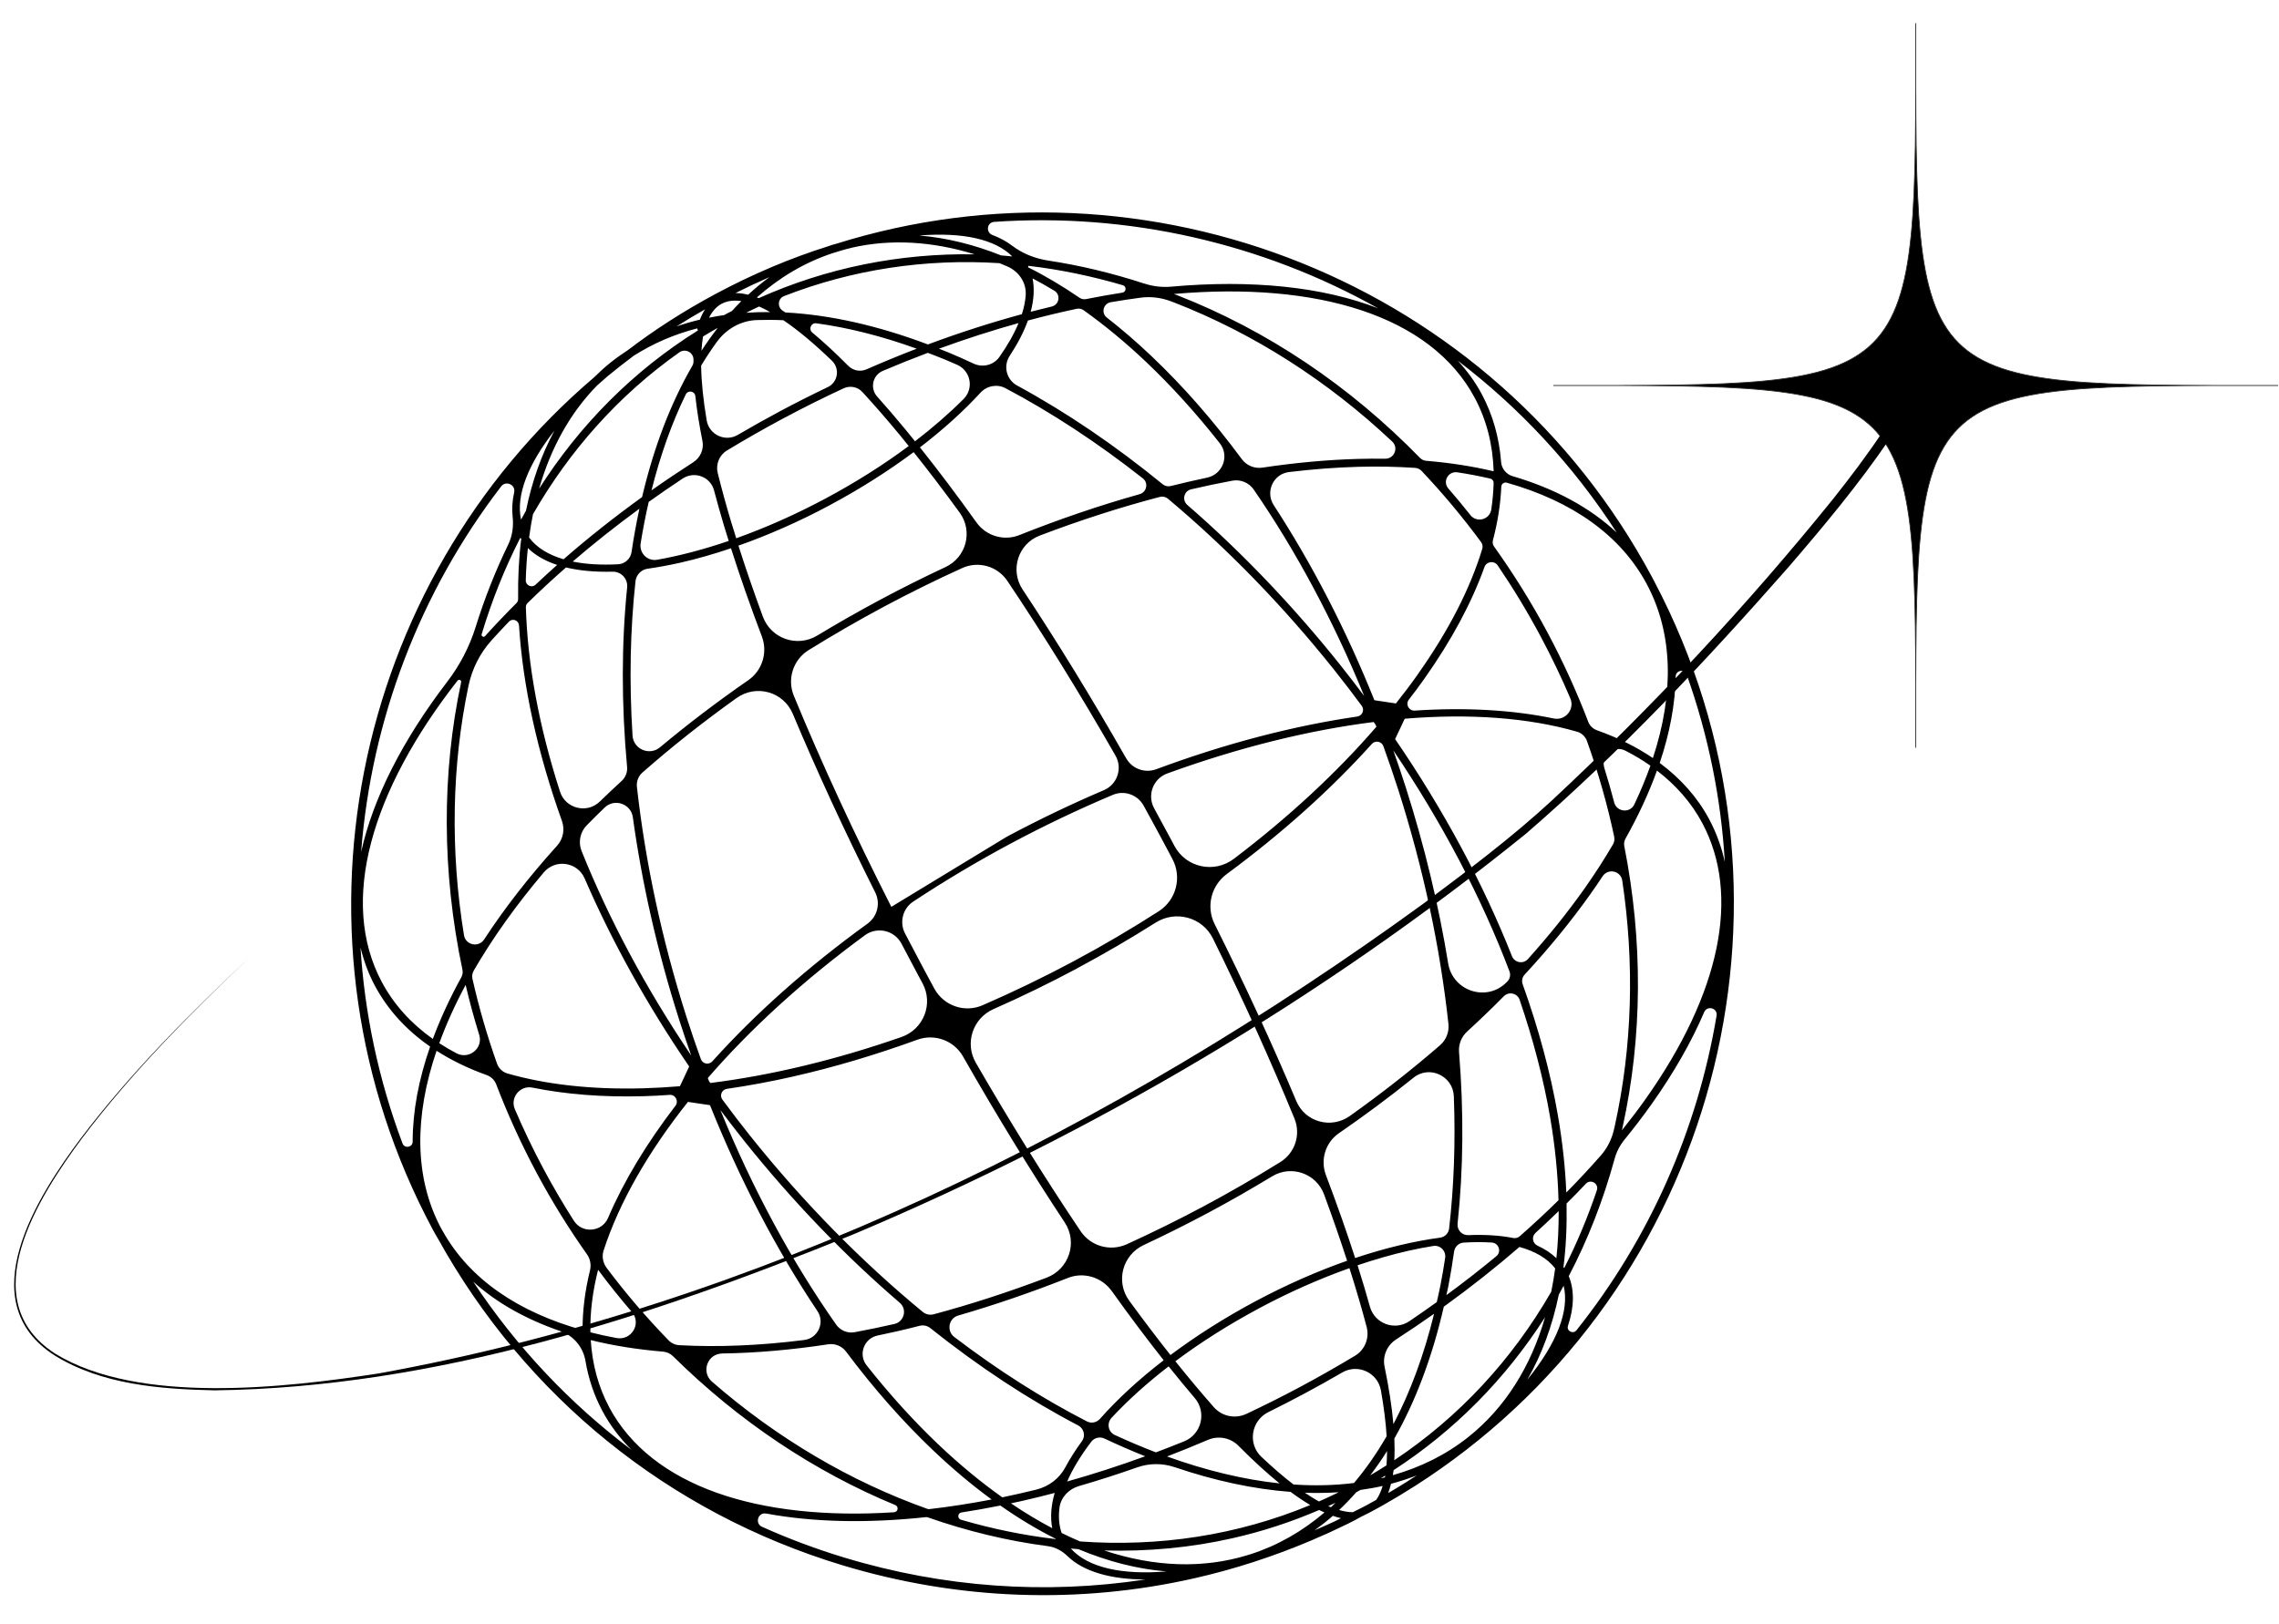 <?xml version="1.0" encoding="UTF-8"?>
<svg id="Layer_1" data-name="Layer 1" xmlns="http://www.w3.org/2000/svg" viewBox="0 0 703.39 501.43">
  <defs>
    <style>
      .cls-1 {
        fill: black;
        stroke-width: 0px;
      }

      .cls-2 {
        fill: none;
        stroke: #2a2c28;
        stroke-miterlimit: 10;
        stroke-width: .25px;
      }
    </style>
  </defs>
  <path class="cls-1" d="m427.97,464.05c1.18-.67,2.34-1.35,3.49-2.04.3-.18.61-.36.91-.55,1.35-.82,2.68-1.64,4-2.48.09-.06.18-.12.28-.17,2.78-1.77,5.48-3.58,8.09-5.43,86.47-60.87,116.29-178.19,65.81-273.94-.05-.09-.08-.18-.13-.26-.03-.05-.06-.1-.09-.15-.13-.24-.25-.48-.37-.72-49.07-91.76-156.06-133.07-251.91-103.04-.38.11-.76.19-1.14.31-.49.16-.97.33-1.46.5-11.19,3.51-22.87,8.4-34.4,14.56-10.04,5.37-19.21,11.3-27.27,17.46-1.81,1.18-3.58,2.43-5.28,3.78-1.83,1.46-3.54,3.03-5.19,4.66-74.7,63.66-97.87,173.06-49.74,263.06.08.15.17.29.25.44.08.14.14.29.22.43.37.69.78,1.35,1.18,2.03,27.05,48.77,71.16,84.49,124.65,100.7,35.88,10.87,73.13,12.13,108.73,4.07,12.2-2.76,24.21-6.65,35.9-11.59.17-.07.34-.15.5-.22,1.72-.73,3.45-1.48,5.16-2.26,1.04-.47,2.09-.98,3.13-1.48.97-.46,1.95-.91,2.92-1.39.75-.37,1.5-.77,2.25-1.15.63-.34.85-.53,1.45-.81.91-.43,1.83-.89,2.63-1.32,1.33-.71,2.29-1.21,3.78-2.05.19-.11.37-.22.56-.32.37-.21.74-.42,1.11-.64Zm2.32-4.18c-.61.37-1.23.72-1.85,1.08.34-.89.63-1.84.88-2.86,2.7-.72,5.34-1.57,7.9-2.57-2.04,1.33-4.09,2.64-6.19,3.9-.25.15-.49.3-.74.44Zm-18.79,10.02c-1.9.9-3.83,1.72-5.75,2.55,1.92-1.39,3.8-2.86,5.62-4.46.86.3,1.69.54,2.5.73-.58.28-1.14.59-1.72.87-.21.1-.43.2-.64.3Zm-223.47-35.44c-3.4-6.35-5.23-13.32-5.7-20.72,6.95,1.72,14.42,2.9,22.32,3.56,1.15.1,2.24.59,3.06,1.4,20.43,20.21,43.88,35.75,68.6,45.96,1.15.47.87,2.15-.37,2.23-41.89,2.69-74.85-7.98-87.92-32.42Zm-51.99-55.43c-8.21-15.58-8.18-34.41-1.3-54.61,4.6,2.94,9.75,5.45,15.45,7.49,1.35.48,2.44,1.51,2.95,2.85,3.53,9.22,7.68,18.35,12.48,27.34,4.73,8.85,9.95,17.24,15.56,25.18,1.02,1.44,1.33,3.25.91,4.96-1.55,6.33-2.32,12.49-2.28,18.4-19.79-5.52-34.88-15.67-43.17-30.56-.2-.36-.41-.7-.6-1.06Zm324.96-233.52c-6.47-1.54-13.42-2.62-20.83-3.24-.72-.06-1.39-.38-1.9-.89-21.56-22.13-47.06-39.37-75.04-50.27-.31-.12-.63-.22-.94-.34,44.23-3.88,79.28,6.66,92.86,32.04,3.67,6.85,5.6,14.48,5.85,22.69Zm47.18,34.67c.07.14.14.27.21.41,7.92,14.99,8.39,33.28,1.76,53.46-5.06-3.44-10.83-6.3-17.23-8.57-1.25-.44-2.25-1.39-2.72-2.63-3.58-9.35-7.77-18.57-12.59-27.59-4.97-9.3-10.5-18.15-16.5-26.55-.39-.55-.51-1.24-.34-1.89,1.51-5.71,2.36-11.24,2.59-16.56.04-.86.86-1.46,1.69-1.23,20.31,5.73,35.12,16.29,43.13,31.16Zm-83.41,282.88c-1.17.65-2.33,1.31-3.52,1.94-1.22.65-2.47,1.24-3.7,1.87-1.3.01-2.73-.24-4.24-.67,1.82-1.72,3.58-3.55,5.29-5.49.09-.05.19-.09.28-.14.34-.18.66-.39,1-.57,2.25-.32,4.47-.69,6.63-1.18.08-.02.16-.04.24-.06-.51,1.68-1.17,3.14-1.99,4.31Zm-39.6,17.03c-13.91,4.28-28.92,3.71-44.37-1.4,13.36.36,26.66-.85,39.66-3.8,9.07-2.05,17.99-4.96,26.68-8.7.56.28,1.1.53,1.64.77-6.85,5.83-14.44,10.18-22.73,12.86-.3.09-.59.18-.89.26Zm-57.5-6.79c-.82-2.35-1.03-4.96-.67-7.81.41-3.22,2.87-5.77,5.98-6.68,5.94-1.72,11.94-3.64,18-5.78,3.75-1.32,7.85-1.33,11.61-.05,12.37,4.2,24.38,6.77,35.75,7.62,2.1,1.56,4.13,2.92,6.06,4.06-22.66,9.4-46.83,12.98-71.05,11.24-1.89-.8-3.78-1.68-5.68-2.61Zm-15.65-9.17c1.12-.24,2.23-.47,3.36-.72,3.35-.76,6.73-1.59,10.14-2.49-1.14,3.94-1.39,7.59-.75,10.89-4.24-2.23-8.49-4.79-12.74-7.67Zm-165.83-164.42c5.82-10.05,13.07-20.23,21.64-30.36,3.61-4.26,10.4-3.25,12.62,1.87,8.33,19.25,19.12,38.83,32.26,58.05-1.27,2.7-1.59,3.38-2.86,6.09-3.82.32-7.6.53-11.31.64-15.9.44-29.98-1.15-41.94-4.58-1.49-.43-2.69-1.58-3.2-3.04-3.08-8.68-5.6-17.41-7.58-26.16-.19-.85-.06-1.74.38-2.5Zm18.29-140.91c11.32-19.72,26.49-36.81,45.19-50.01,1.85-1.31,4.4,0,4.37,2.27,0,.18,0,.36,0,.55,0,.46-.12.92-.35,1.32-6.71,11.58-11.92,25.25-15.52,40.54-8.61,6.21-16.7,12.63-24.23,19.2-4.67-1.37-8.31-3.59-10.64-6.71.32-2.44.72-4.82,1.19-7.16Zm19.84-39.81c1.04-.94,2.11-1.89,3.21-2.83,2.63-2.16,5.31-4.27,8.06-6.32,5.93-3.78,12.48-6.61,19.57-8.45l.26.63c-20.08,12.54-36.54,29.26-49.03,48.86,3.6-12.54,9.54-23.35,17.92-31.89Zm178.02-25.61c24.76,9.64,47.56,24.3,67.36,42.96,2.04,1.92.63,5.32-2.17,5.29-2.75-.04-5.56-.02-8.41.06-9.53.26-19.39,1.18-29.49,2.69-2.45.37-4.9-.65-6.37-2.64-8.7-11.77-18-22.42-27.78-31.7-4.6-4.38-9.24-8.38-13.88-12-1.83-1.43-1.06-4.34,1.23-4.73,3.11-.53,6.18-1,9.21-1.4,3.11-.41,6.28-.03,9.22,1.07.36.13.72.27,1.08.41Zm135.86,164.97c.17.81.04,1.66-.38,2.37-2.66,4.54-5.61,9.14-8.9,13.79-5.16,7.29-10.98,14.5-17.35,21.6-1.46,1.63-4.11,1.12-4.92-.91-8.88-22.45-21.07-45.12-36.06-67.01,1.32-2.79,1.65-3.49,2.97-6.29,20.05-1.66,38.17-.33,53.22,4.02,1.41.41,2.52,1.49,3.02,2.86,3.49,9.75,6.3,19.62,8.41,29.56Zm-19.8,86.43c1.56,9,2.4,17.59,2.62,25.77-3.81,3.76-7.81,7.47-11.96,11.12-.56.49-1.31.69-2.04.54-4.09-.8-8.76-1.09-13.86-.88-1.95.08-3.5-1.6-3.29-3.55,1.8-16.78,1.94-34.58.45-52.96-.19-2.38.72-4.72,2.49-6.33,3.91-3.59,7.69-7.22,11.32-10.9,1.54-1.56,4.18-.99,4.89,1.09,4.17,12.21,7.34,24.31,9.39,36.11Zm.37,54.04c-12.17,21.13-28.58,38.77-48.44,52,.12-2.08.13-4.32.03-6.71,6.53-11.46,11.68-25.1,15.26-40.69,8.22-5.93,16.02-12.1,23.34-18.44,4.82,1.32,8.6,3.5,11.03,6.62-.33,2.47-.74,4.87-1.22,7.23ZM198.31,238.48c8.96-7.88,18.67-15.58,29.05-22.99,6.03-4.3,14.45-1.95,17.32,4.87,7.43,17.7,15.98,36.25,25.45,55.16,1.69,3.37.66,7.44-2.39,9.65-18.53,13.41-34.68,27.82-47.89,42.5-1.06,1.18-2.99.82-3.53-.68-1.55-4.3-3.04-8.65-4.45-13.06-7.71-24.19-12.74-48.13-15.29-70.99-.19-1.68.45-3.34,1.72-4.46Zm1.91-83.53c3.41-2.44,6.9-4.84,10.46-7.2,3.64-2.41,8.59-.58,9.7,3.64.92,3.47,1.93,7.08,3.05,10.83.47,1.57.98,3.18,1.48,4.78-7.76,2.65-15.21,4.6-22.12,5.82-2.98.52-5.55-2.1-5.06-5.09.71-4.37,1.53-8.64,2.49-12.78Zm-9.46,19.26c-5.21.26-9.93,0-14-.84,6.46-5.56,13.34-11.02,20.59-16.32-.94,4.34-1.75,8.8-2.43,13.38-.31,2.09-2.05,3.68-4.16,3.78Zm125.82-83.13c-.13,1.87-.52,3.85-1.19,5.92-9.51,2.58-19.2,5.69-29,9.34-15.59-5.88-30.36-9.16-43.97-9.87-.28-.18-.56-.36-.84-.54-1.75-1.12-1.53-3.76.41-4.52,21-8.19,43.51-11.62,66.51-10.16.82.33,1.65.68,2.47,1.04,3.48,1.52,5.86,5,5.6,8.79Zm8.05,3.55c-2.16.51-4.34,1.05-6.52,1.62,1-3.72,1.2-7.17.58-10.3,2.24,1.18,4.48,2.44,6.72,3.8,2.04,1.23,1.53,4.33-.78,4.88Zm119.99,301.96c-.36,1.84-.77,3.61-1.17,5.4-2.78,1.99-5.6,3.96-8.46,5.9-4.51,3.05-10.7.79-12.17-4.46-1.15-4.11-2.42-8.38-3.82-12.8,5.39-1.83,10.64-3.33,15.65-4.47,2.64-.6,5.21-1.09,7.71-1.49,2.16-.35,4,1.53,3.67,3.69-.42,2.78-.88,5.52-1.41,8.22Zm7.11-12.96c3.08-.19,5.99-.2,8.7-.02,2.16.14,3.07,2.83,1.41,4.21-4.95,4.1-10.1,8.11-15.43,12.02.2-.93.42-1.84.61-2.78.68-3.49,1.26-7.05,1.77-10.66.21-1.5,1.44-2.68,2.94-2.77Zm-232.93-49.88c-.12-.31-.22-.63-.34-.94,13.15-15.17,29.5-30.14,48.48-44.07,3.78-2.78,9.14-1.53,11.31,2.63,1.62,3.1,3.26,6.22,4.93,9.33.51.96,1.03,1.92,1.55,2.88,3.43,6.35.31,14.21-6.51,16.58-20.19,7.03-40.1,11.83-58.98,14.19-.14-.2-.29-.4-.44-.6Zm66.52-34.2c-2.03-3.8-4.03-7.6-6-11.38-1.78-3.43-.7-7.69,2.53-9.82,9.49-6.27,19.51-12.26,30.03-17.89,10.54-5.63,21.11-10.65,31.6-15.07,3.53-1.49,7.63-.04,9.48,3.32,2.07,3.75,4.13,7.54,6.17,11.36.92,1.72,1.83,3.44,2.74,5.16,2.97,5.64,1.16,12.63-4.19,16.07-8.45,5.43-17.25,10.62-26.37,15.49-9.3,4.97-18.68,9.49-28.07,13.57-5.54,2.4-11.98.15-14.87-5.15-1.02-1.88-2.04-3.76-3.05-5.66Zm-59.55-138.04c-1.63-5.43-3.04-10.59-4.25-15.46-.67-2.71.47-5.54,2.86-6.98,5.61-3.39,11.37-6.69,17.3-9.86,6.23-3.33,12.47-6.43,18.71-9.33,1.96-.91,4.3-.46,5.77,1.14,3.6,3.92,7.35,8.21,11.23,12.89,1.02,1.23,2.05,2.52,3.08,3.79-7.73,5.76-16.36,11.22-25.59,16.16-9.36,5.01-18.69,9.12-27.65,12.32-.49-1.56-.99-3.14-1.45-4.67Zm15.99-62.66c4.51,3.05,9.54,7.24,15,12.51,2.52,2.43,1.89,6.64-1.27,8.15-4.98,2.38-9.97,4.9-14.95,7.56-4.36,2.33-8.63,4.74-12.82,7.19-3.89,2.28-8.86-.04-9.61-4.49-1.08-6.4-1.65-12.05-1.71-16.88,1.55-2.59,3.19-5.06,4.9-7.4,2.89-3.96,7.39-6.51,12.29-6.68,2.67-.09,5.39-.08,8.16.05Zm183.04,125.53c-12.3,14.24-27.15,27.99-43.98,40.76-6.07,4.61-14.79,2.72-18.36-4.01-.39-.74-.79-1.48-1.18-2.22-1.68-3.14-3.37-6.25-5.06-9.35-2.24-4.08-.32-9.18,4.05-10.77,22.17-8.06,43.74-13.37,63.69-15.88.2.28.41.56.61.84.08.21.15.41.23.62Zm-77.2,9.77c-10.55-18.51-21.32-36.05-31.99-52.17-3.95-5.96-1.41-14.07,5.27-16.62,12.46-4.75,24.87-8.74,37.08-11.95.89-.23,1.83-.02,2.53.57,18.08,15.16,35.41,32.92,51.25,52.77,2.94,3.68,5.77,7.4,8.54,11.14.95,1.29.18,3.1-1.4,3.33-19.57,2.84-40.54,8.28-62.01,16.26-3.5,1.3-7.42-.1-9.26-3.34Zm-46.23-72.87c-5.9-8.26-11.73-16.02-17.44-23.16,7.11-5.45,13.42-11.14,18.7-16.9,1.97-2.14,5.13-2.73,7.7-1.37,14.31,7.56,28.54,16.92,42.4,27.84,1.8,1.41,1.2,4.26-1,4.88-12.26,3.44-24.69,7.68-37.15,12.64-4.77,1.9-10.23.25-13.21-3.93Zm-8.48-52.4c-1.04-.44-2.07-.81-3.1-1.22,8.3-3.03,16.5-5.67,24.58-7.92-1.36,3.3-3.34,6.8-5.91,10.46-1.77,2.52-5.15,3.37-7.94,2.07-2.54-1.19-5.09-2.33-7.63-3.39Zm-.94,2.25c1.15.48,2.3.98,3.46,1.49,4.19,1.86,5.24,7.3,2.01,10.54-4.44,4.45-9.48,8.84-15.01,13.08-1.05-1.3-2.1-2.61-3.14-3.87-2.92-3.53-5.77-6.84-8.54-9.93-2.28-2.54-1.43-6.59,1.72-7.93,4.65-1.98,9.29-3.84,13.91-5.58,1.86.71,3.72,1.42,5.61,2.2Zm-30.13,1.82c-3.9-3.93-7.61-7.36-11.11-10.28-1.26-1.05-.37-3.09,1.25-2.86,9.82,1.34,20.18,3.95,30.97,7.84-5.15,1.98-10.32,4.11-15.5,6.38-1.91.84-4.14.4-5.61-1.08Zm-5.81,43.06c9.37-5.01,18.12-10.56,25.98-16.42,4.66,5.83,9.4,12.07,14.2,18.67,4.17,5.73,2.07,13.79-4.35,16.8-6.77,3.17-13.52,6.54-20.23,10.13-6.64,3.55-13.1,7.23-19.38,11.03-6.21,3.75-14.27.96-16.78-5.85-2.78-7.56-5.3-14.88-7.54-21.91,9.12-3.22,18.6-7.36,28.1-12.44Zm19.09,123.96c-11.4-22.43-21.55-44.42-30.09-65.16-2.14-5.18-.21-11.13,4.55-14.09,7.47-4.63,15.2-9.11,23.2-13.39,8.02-4.29,16.1-8.27,24.2-11.95,4.99-2.27,10.88-.61,13.94,3.95,11.12,16.56,22.37,34.72,33.39,53.96,2.23,3.9.56,8.88-3.57,10.65-9.97,4.26-20,9.04-30,14.39m21.73,40.62c8.34-4.46,16.42-9.18,24.21-14.1,6.21-3.93,14.46-1.69,17.7,4.9,9.5,19.26,17.94,37.98,25.16,55.59,2.03,4.95.17,10.61-4.37,13.43-7.59,4.71-15.41,9.24-23.47,13.55-7.96,4.26-15.94,8.18-23.89,11.81-5.11,2.32-11.14.64-14.27-4.02-10.67-15.86-21.58-33.36-32.36-52.03-3.48-6.04-.91-13.72,5.47-16.54,8.64-3.81,17.27-8,25.83-12.58Zm40.38,75.51c6.76-3.61,13.35-7.38,19.78-11.28,5.93-3.6,13.65-.93,16.05,5.58,2.62,7.09,4.99,13.93,7.11,20.47-9.2,3.23-18.76,7.42-28.34,12.54-9.45,5.05-18.27,10.66-26.18,16.57-4.15-5.24-8.39-10.83-12.71-16.75s-2.11-14.15,4.47-17.22c6.6-3.09,13.21-6.38,19.81-9.91Zm15.75,29.46c9.46-5.06,18.87-9.19,27.91-12.4,2.02,6.35,3.8,12.41,5.31,18.14.91,3.43-.53,7.06-3.57,8.89-5.45,3.28-11.03,6.46-16.74,9.52-5.58,2.99-11.18,5.78-16.76,8.42-3.45,1.63-7.54.83-10.07-2.03-3.84-4.36-7.82-9.1-11.9-14.2,7.79-5.82,16.49-11.34,25.82-16.33Zm54.03,1.68c-3.13,12.79-7.35,24.2-12.55,34.07-.47-5.31-1.39-11.25-2.73-17.75-.67-3.25.74-6.56,3.52-8.37,4-2.6,7.93-5.24,11.76-7.95Zm-24.36-17.21c-2.61-8.1-5.63-16.65-9.02-25.6-1.78-4.7-.16-10.06,3.98-12.91,8.04-5.54,15.75-11.27,23.08-17.18,4.9-3.95,12.19-.52,12.42,5.77.53,14.11.04,27.79-1.46,40.83-.17,1.47-1.33,2.61-2.8,2.81-8.06,1.07-16.92,3.18-26.19,6.28Zm-18.16-48.45c-7.26-17.28-15.71-35.65-25.22-54.67-2.68-5.36-1.07-11.86,3.75-15.42,17-12.55,32.12-26.1,44.78-40.17,1.07-1.19,3.01-.82,3.56.68,1.61,4.46,3.16,8.97,4.62,13.53,7.75,24.3,12.91,48.67,15.46,72.22.27,2.48-.7,4.95-2.58,6.58-8.69,7.54-18,14.84-27.86,21.85-5.74,4.08-13.78,1.89-16.51-4.6Zm13.54-134.68c-14.65-18.35-30.56-34.95-47.17-49.36-1.73-1.5-1.06-4.32,1.17-4.83,4.26-.99,8.5-1.88,12.69-2.66,2.55-.48,5.16.6,6.63,2.74,13.03,18.92,24.56,40.42,34.09,63.73-2.41-3.22-4.87-6.43-7.41-9.61Zm-54.75-55.73c-14.64-11.98-29.75-22.25-44.97-30.51-3.29-1.79-4.34-6.03-2.28-9.16,2.5-3.8,4.38-7.44,5.62-10.9,5.09-1.37,10.12-2.57,15.08-3.63.73-.16,1.49,0,2.09.43,6.48,4.62,12.95,9.94,19.37,16.04,7.9,7.51,15.49,15.9,22.7,25.07,3.04,3.87.89,9.57-3.92,10.59-3.73.79-7.49,1.66-11.27,2.6-.85.21-1.75,0-2.42-.54Zm-121.19-53.18c-2.51-.02-4.99.05-7.41.21,1.33-.65,2.66-1.32,4.01-1.93,1.09.47,2.23,1.06,3.4,1.72Zm-11.8-.32c-.52.27-1.04.5-1.56.78-.27.14-.53.31-.8.46-1.59.23-3.16.5-4.7.81,1-1.96,2.27-3.43,3.88-4.29.63-.34,1.3-.58,2.02-.75,1.23-.28,2.6-.3,4.08-.08-1,.99-1.97,2.02-2.93,3.08Zm-4.36,5.19c-1.75,2.25-3.44,4.6-5.04,7.08.1-1.58.26-3.07.5-4.42,1.48-.92,3.02-1.79,4.54-2.66Zm-7.57,41.5c-4.4,2.83-8.7,5.72-12.88,8.67,2.71-10.8,6.24-20.73,10.57-29.62.69-1.42,2.79-1.05,2.96.52.46,4.23,1.19,8.84,2.19,13.84.51,2.57-.64,5.18-2.84,6.59Zm-4.03,31.01c5.04-1.14,10.29-2.64,15.68-4.46,2.76,8.67,5.95,17.78,9.53,27.23,1.86,4.92.14,10.5-4.18,13.49-9.65,6.68-18.75,13.61-27.25,20.72-3.26,2.72-8.23.6-8.49-3.64-1.05-16.72-.72-32.72.92-47.64.22-1.97,1.75-3.56,3.71-3.84,3.25-.46,6.62-1.08,10.09-1.86Zm35,158.59c12.52-2.83,25.32-6.65,38.21-11.33,5.32-1.93,11.27.24,14.07,5.15,10.52,18.46,21.09,35.66,31.42,51.29,4.06,6.14,1.29,14.41-5.59,17.02-11.8,4.47-23.46,8.25-34.86,11.31-1.18.32-2.44.04-3.38-.73-18.57-15.3-36.65-33.54-53.31-54.41-2.95-3.69-5.78-7.41-8.54-11.15-.94-1.28-.17-3.08,1.4-3.31,6.75-.98,13.62-2.26,20.58-3.83Zm98.19,66.25c5.47,7.66,10.83,14.8,16.03,21.38-7.57,5.83-14.22,11.94-19.67,18.1-1.01,1.14-2.64,1.48-4,.79-13.59-6.98-27.35-15.71-40.94-26.06-2.46-1.87-1.78-5.77,1.18-6.63,11.11-3.22,22.43-7.09,33.86-11.61,4.89-1.94,10.49-.24,13.54,4.05Zm10.32,51.03c-8.12,2.96-16.16,5.56-24.07,7.78,1.68-3.86,4.17-7.99,7.47-12.31.94-1.23,2.65-1.6,4.05-.94,4.21,1.99,8.4,3.81,12.55,5.46Zm-10.38-11.87c5.02-5.4,10.95-10.75,17.62-15.89,2.73,3.41,5.42,6.67,8.06,9.77,3.75,4.39,2.11,11.19-3.24,13.36-2.92,1.19-5.83,2.33-8.74,3.42-4.2-1.61-8.43-3.4-12.7-5.37-2.05-.95-2.54-3.63-1-5.29Zm39.19,8.64c4.45,4.49,8.68,8.38,12.67,11.6-11.07-1.17-22.74-3.99-34.73-8.31,4.19-1.61,8.39-3.32,12.61-5.12,3.24-1.39,6.99-.67,9.46,1.83Zm7.08,3.43c-4.32-4.08-3.19-11.21,2.14-13.84,3.73-1.84,7.46-3.76,11.18-5.75,3.93-2.1,7.8-4.27,11.61-6.48,4.84-2.81,10.98.04,11.95,5.55.91,5.18,1.51,9.91,1.76,14.12-3.06,5.31-6.43,10.14-10.08,14.45-5.97.74-12.2.9-18.66.46-3.11-2.38-6.42-5.23-9.89-8.52Zm23.86,10.9c-2.03,1-4.07,1.95-6.12,2.85-1.39-.77-2.84-1.68-4.34-2.7,3.56.13,7.05.08,10.46-.15Zm14.91-12.72c0,1.58-.08,3.04-.19,4.43-1.65,1.05-3.32,2.08-5.01,3.07,1.81-2.38,3.56-4.86,5.21-7.51Zm45.81-67.34c2.44-2.23,4.82-4.47,7.16-6.74.02,5.02-.22,9.87-.71,14.54-1.59-1.53-3.53-2.81-5.78-3.84-1.59-.73-1.95-2.79-.66-3.96Zm-8.83-77.48c-6.08,6.32-16.71,2.91-18.12-5.74-2.91-17.89-7.27-36.1-13.06-54.27-1.23-3.87-2.53-7.69-3.87-11.48,15.07,22.32,27.2,45.41,35.85,68.21.41,1.07.16,2.29-.63,3.11-.05.06-.11.11-.16.17Zm-28.42-83.77c-1.82.12-2.96-1.94-1.84-3.39,1.66-2.14,3.26-4.29,4.78-6.44,8.42-11.89,14.6-23.47,18.57-34.51.63-1.75,3.01-2.05,4.06-.51,4.75,6.99,9.18,14.29,13.23,21.88,3.37,6.3,6.44,12.7,9.2,19.17,1.44,3.37-1.51,6.98-5.11,6.23-12.74-2.66-27.21-3.47-42.9-2.44Zm.96-11.24c-2.14,3.03-4.41,6.04-6.79,9.03-2.95-.44-3.69-.55-6.64-1-8.75-21.79-19.24-42.07-31.06-60.21-2.68-4.11-.17-9.64,4.7-10.23,7.28-.88,14.42-1.43,21.37-1.62,6.11-.17,11.95-.04,17.56.33.76.05,1.48.39,2,.94,6.51,6.88,12.65,14.21,18.36,21.97.44.6.58,1.37.37,2.08-3.72,12.23-10.35,25.24-19.87,38.69Zm-104.43-116.22c-5.31-3.63-10.62-6.8-15.91-9.42l.13-.44c9.68,1.13,19.43,3.14,29.15,5.99,1.21.35,1.07,2.1-.17,2.29-3.69.57-7.42,1.24-11.2,1.99-.69.14-1.42-.01-2-.41Zm-24.21-13.08c-8.55-3.4-17-5.46-25.26-6.14,13.5-1.08,23.44,1.18,28.7,6.45-1.15-.1-2.29-.23-3.44-.31Zm-45.99-2.4c12-2.72,24.75-1.96,37.82,2.07-23.16-.38-45.71,4.17-66.62,13.52-.21-.08-.4-.13-.6-.2,6.92-6.14,14.68-10.78,23.28-13.64.68-.21,1.36-.43,2.03-.63,1.36-.4,2.71-.8,4.09-1.11Zm-35.99,14.02c3.47-1.74,6.96-3.38,10.48-4.91-2.27,1.67-4.47,3.48-6.58,5.43-1.38-.34-2.67-.5-3.89-.52Zm-10.98,8.21c-2.47.59-4.88,1.28-7.22,2.1,2.88-1.82,5.82-3.59,8.81-5.29-.61.94-1.14,2-1.6,3.2Zm-44.08,75.74c-2.27,2.01-4.48,4.04-6.63,6.08-1.17,1.11-3.09.25-3.04-1.37.09-3.38.31-6.69.65-9.93,2.3,2.27,5.36,4,9.03,5.21Zm2.74.77c4.18,1.01,9.02,1.44,14.38,1.31,2.67-.06,4.77,2.2,4.5,4.86-1.76,17.29-1.8,35.94-.02,55.43.15,1.6-.47,3.19-1.65,4.28-2.32,2.13-4.58,4.27-6.79,6.41-3.93,3.82-10.57,2.17-12.25-3.04-6.48-20.06-10.04-39.33-10.55-56.95-.01-.5.18-.98.54-1.33,3.77-3.69,7.72-7.35,11.85-10.97Zm11.94,74.13c3.03-2.94,8.13-1.17,8.7,3.01,2.8,20.24,7.51,41.21,14.25,62.35,1.2,3.77,2.47,7.5,3.77,11.2-14.15-20.96-25.47-42.31-33.84-63.14-1.09-2.71-.47-5.83,1.57-7.92,1.8-1.84,3.65-3.68,5.54-5.5Zm12,89.11c2.65-.07,5.34-.21,8.05-.41,1.81-.13,2.89,1.95,1.78,3.39-8.93,11.64-15.95,23.3-20.79,34.61-1.88,4.39-7.97,4.89-10.54.87-3.28-5.13-6.4-10.44-9.33-15.92-3.27-6.11-6.22-12.29-8.89-18.52-1.54-3.59,1.6-7.45,5.43-6.67,10.24,2.08,21.71,3,34.3,2.65Zm13.71,1.76c3.02.45,3.78.56,6.8,1.01,9.26,23.13,20.46,44.58,33.16,63.57,2.38,3.56.17,8.4-4.09,8.93-13.64,1.72-26.58,2.26-38.57,1.6-1.25-.07-2.41-.61-3.28-1.5-6.75-6.94-13.15-14.4-19.12-22.36-1.16-1.55-1.53-3.57-.93-5.41,4.8-14.74,13.69-30.32,26.03-45.85Zm10.01,2.52c2.36,3.15,4.78,6.3,7.27,9.42,15.1,18.92,31.36,35.7,48.11,50.09,2.34,2.01,1.34,5.84-1.67,6.53-4.13.94-8.22,1.79-12.26,2.54-2.2.41-4.43-.51-5.72-2.34-13.71-19.52-25.81-41.92-35.73-66.24Zm54.32,68.35c2.38-.54,4.78-1.14,7.19-1.75,1.14-.29,2.36-.02,3.28.71,15.08,12.04,30.45,22.12,45.63,30.05,1.8.94,2.35,3.24,1.16,4.87-2.02,2.76-3.72,5.45-5.11,8.05-1.85,3.49-5.14,5.95-8.97,6.9-3.53.87-7.03,1.67-10.5,2.38-6.57-4.67-13.14-10.07-19.66-16.26-7.72-7.34-15.14-15.54-22.2-24.47-2.67-3.38-.82-8.37,3.4-9.23,1.92-.39,3.84-.81,5.78-1.25Zm133.3,53.93c.74-.34,1.48-.69,2.22-1.04-.47.45-.92.93-1.39,1.37-.28-.11-.54-.2-.82-.32Zm16.18-8.55c.47-.29.93-.58,1.4-.88-.03.19-.08.37-.11.55-.43.11-.85.22-1.28.32Zm3.97-2.55c18.76-12.17,34.55-28.15,46.76-47.22-4.46,15.38-12.36,27.94-23.62,36.93-6.89,5.5-14.76,9.38-23.36,11.83.08-.51.17-1,.23-1.54Zm41.29-27.97c4.44-7.7,7.69-16.48,9.7-26.21.52-.91.99-1.85,1.5-2.77,1.84,7.58-2.03,17.68-11.2,28.99Zm11.42-34.53l-.29-.09c.8-6.24,1.1-12.85.97-19.74,2.04-2.02,4.02-4.06,5.96-6.11,1.49-1.57,4.08-.03,3.39,2.02-2.81,8.34-6.15,16.33-10.02,23.91Zm.6-23.22c-.31-7.59-1.16-15.53-2.59-23.8-2.29-13.22-5.96-26.8-10.88-40.5-.37-1.03-.13-2.18.61-2.98,7.57-8.18,14.4-16.53,20.38-24.97,1.28-1.8,2.5-3.6,3.68-5.39,1.68-2.55,5.62-1.7,6.07,1.33,3.82,25.51,3.12,51.19-2.32,75.83-.09.42-.19.83-.29,1.24-.68,2.86-2.02,5.52-3.95,7.73-3.39,3.88-6.96,7.71-10.71,11.51Zm17.33-19.96c6.24-28.26,6.32-57.86.56-87.01-.15-.77-.02-1.58.37-2.27,4.02-7.17,7.26-14.19,9.72-21.03,5.84,4.49,10.59,9.85,13.97,16.17,11.9,22.24,5.66,52.54-17.54,85.32-2.27,3.21-4.72,6.4-7.26,9.58.06-.25.13-.5.18-.75Zm-2.55-100.49c-.92-3.53-1.93-7.06-3.03-10.57-1.21-3.89,2.83-7.25,6.47-5.4,2.75,1.4,5.33,2.94,7.74,4.63-1.39,3.93-3.05,7.92-4.97,11.97-1.33,2.8-5.43,2.36-6.22-.63Zm-44.38-88.7c-2.21-2.79-4.48-5.53-6.8-8.2-1.88-2.16-.04-5.43,2.79-5,3.5.53,6.89,1.18,10.14,1.94.62.14,1.06.71,1.04,1.34-.07,2.66-.31,5.39-.72,8.16-.47,3.17-4.47,4.27-6.46,1.76Zm-100.6-71.45c-9.88-3.24-19.8-5.62-29.67-7.12-4.06-.62-7.95-2.14-11.22-4.63-1.72-1.31-3.74-2.41-6.04-3.28-2.1-.8-1.71-3.88.54-4.04,41.36-2.88,82.64,6.56,118.49,26.68-17.18-6.69-39.15-8.89-63.88-6.68-2.78.25-5.57-.08-8.22-.95Zm-182.1,45.38c-4.01,7.4-6.94,15.69-8.79,24.73-.52.91-1.02,1.83-1.52,2.75-1.63-7.54,2.24-17.22,10.31-27.48Zm-10.59,33.19l.35.1c-.75,5.97-1.05,12.23-.97,18.69,0,.47-.18.94-.52,1.27-3.38,3.38-6.62,6.77-9.69,10.19-.44.49-1.23.03-1.04-.6,3.11-10.33,7.07-20.26,11.87-29.66Zm-.35,26.92c1.19,18.79,5.69,39.26,13.26,60.41.94,2.63.36,5.55-1.51,7.63-8.68,9.6-16.22,19.3-22.51,28.93-1.7,2.61-5.71,1.77-6.22-1.3-4.31-26.38-3.73-52.55,1.39-77,1.1-5.22,3.54-10.07,7.11-14.04,1.74-1.93,3.54-3.86,5.39-5.78,1.08-1.13,2.98-.41,3.08,1.15Zm-17.8,108.65c-3.54,6.43-6.47,12.79-8.8,19.04-6.75-4.79-12.05-10.66-15.73-17.55-13.32-24.91-3.26-59.08,23.37-93.08.41-.52,1.23-.14,1.1.51-5.98,28.09-5.99,58.43.41,88.78.16.78.04,1.6-.35,2.3Zm1.33,2.37c1.2,5.14,2.6,10.28,4.19,15.41,1.29,4.17-3.18,7.72-7.04,5.68-1.84-.97-3.6-2.01-5.28-3.1,2.15-5.9,4.86-11.91,8.13-17.99Zm40.88,87.95c3.34,4.5,6.82,8.84,10.43,13.02,3.06,3.55-.11,8.88-4.72,8.04-2.77-.51-5.47-1.09-8.08-1.76-.14-6.17.69-12.64,2.37-19.3Zm38.28,25.83c10.4-.15,21.36-1.1,32.74-2.83,2.12-.32,4.23.54,5.52,2.26,8.44,11.28,17.43,21.51,26.87,30.48,5.98,5.69,12.01,10.74,18.05,15.16-6.56,1.27-12.98,2.26-19.24,2.98-.18.02-.37,0-.54-.06-23.63-8.4-46.31-21.68-66.53-39.29-3.43-2.99-1.41-8.62,3.14-8.69Zm85.87,46.95c5.7,3.99,11.41,7.42,17.09,10.26l-.03.09c-9.79-1.15-19.55-3.15-29.19-5.97-1.2-.35-1.1-2.06.14-2.25,3.94-.61,7.94-1.32,11.99-2.13Zm24.07,13.46c9.22,3.85,18.34,6.17,27.22,6.87-13.61,1.15-24.22-1.12-29.53-7.06.77.07,1.54.13,2.31.19Zm151.13-68.97c1.92-5.76,2.03-10.95.24-15.32,5.88-11.24,10.62-23.35,14.15-36.22.59-2.15,1.62-4.16,3.03-5.89,2.99-3.67,5.82-7.36,8.45-11.08,6.85-9.68,12.25-19.16,16.16-28.31.93-2.18,4.23-1.26,3.83,1.09-5.91,35.26-20.67,68.82-43.24,97.12-1.05,1.31-3.16.21-2.62-1.38Zm48.41-143.15c-1.02-4.65-2.62-9.08-4.84-13.24-3.65-6.83-8.84-12.59-15.26-17.36,3.14-9.32,4.78-18.25,4.93-26.69.03-1.95,2.74-2.44,3.4-.59,6.75,18.96,10.62,38.43,11.77,57.88Zm-65.39-119.09c-2.01-.59-3.5-2.31-3.66-4.4-.58-7.54-2.55-14.58-5.98-21-2.02-3.77-4.53-7.19-7.42-10.33,18.91,14.41,35.6,32.21,49.07,53.08-8.22-7.68-18.98-13.53-32.01-17.37Zm-308.27,4.93c-.58,2.62-.74,5.11-.48,7.45.34,2.98-.06,6.01-1.37,8.71-3.94,8.12-7.29,16.59-10.02,25.36-1.91,6.13-4.88,11.85-8.78,16.95-13.72,17.93-22.89,35.9-26.58,52.58,3.15-40.79,18.1-80.18,43.23-112.89,1.45-1.88,4.51-.49,4,1.84Zm-47.44,140.47c1.01,4.14,2.45,8.14,4.47,11.9,3.97,7.41,9.71,13.68,17.03,18.75-3.54,10.18-5.39,20.03-5.39,29.34,0,1.79-2.5,2.23-3.13.56-7.44-19.79-11.7-40.19-12.97-60.55Zm61.73,118.51c4.05,1.39,6.99,4.94,7.71,9.16.92,5.45,2.64,10.64,5.23,15.48,2.38,4.45,5.42,8.45,9.01,12.03-19.02-14.28-35.54-31.78-48.88-51.95,7.23,6.55,16.33,11.63,26.94,15.28Zm63.48,56.3c14.56,2.7,31.27,3.06,49.36,1.11.16-.02.33,0,.49.06,12.18,4.27,24.61,7.28,37.09,8.9,2.32.3,4.39,1.45,6.07,3.08,4.98,4.82,13.4,7.19,24.01,7.22-30.7,4.68-62.3,2.5-92.89-6.77-8.73-2.64-17.19-5.82-25.38-9.49-2.34-1.05-1.27-4.57,1.25-4.1Z"/>
  <g>
    <path class="cls-1" d="m591.28,230.85c0-114.03,2.19-111.84-111.84-111.84,114.03,0,111.84,2.19,111.84-111.84,0,114.03-2.19,111.84,111.84,111.84-114.03,0-111.84-2.19-111.84,111.84Z"/>
    <path class="cls-2" d="m591.28,230.85c0-114.03,2.19-111.84-111.84-111.84,114.03,0,111.84,2.19,111.84-111.84,0,114.03-2.19,111.84,111.84,111.84-114.03,0-111.84-2.19-111.84,111.84Z"/>
  </g>
  <path class="cls-1" d="m583.34,135.32c-9.61,14.15-20.55,27.24-31.69,40.16-25.31,28.74-51.6,56.76-80.6,81.84-62.83,50.88-133.22,92.35-207.68,123.76-62.67,25.52-128.94,47.31-197.2,48.16-16.83-.39-34.75-1.73-49.38-10.82-25.9-16.71-5.37-48.99,8.25-67.11,15.43-20.33,33.58-38.43,52.13-55.89-18.48,17.53-36.55,35.68-51.9,56.06-13.36,17.98-33.83,50.01-8.17,66.47,25.71,15.73,70.8,10.53,99.75,6.07,117.08-21.2,226.78-75.49,322.53-145.09,13.58-10.15,27.18-20.34,39.64-31.85,31.01-28.9,60.09-60.04,86.73-93.02,5.27-6.63,10.38-13.4,15.07-20.4,0,0,2.5,1.66,2.5,1.66h0Z"/>
</svg>